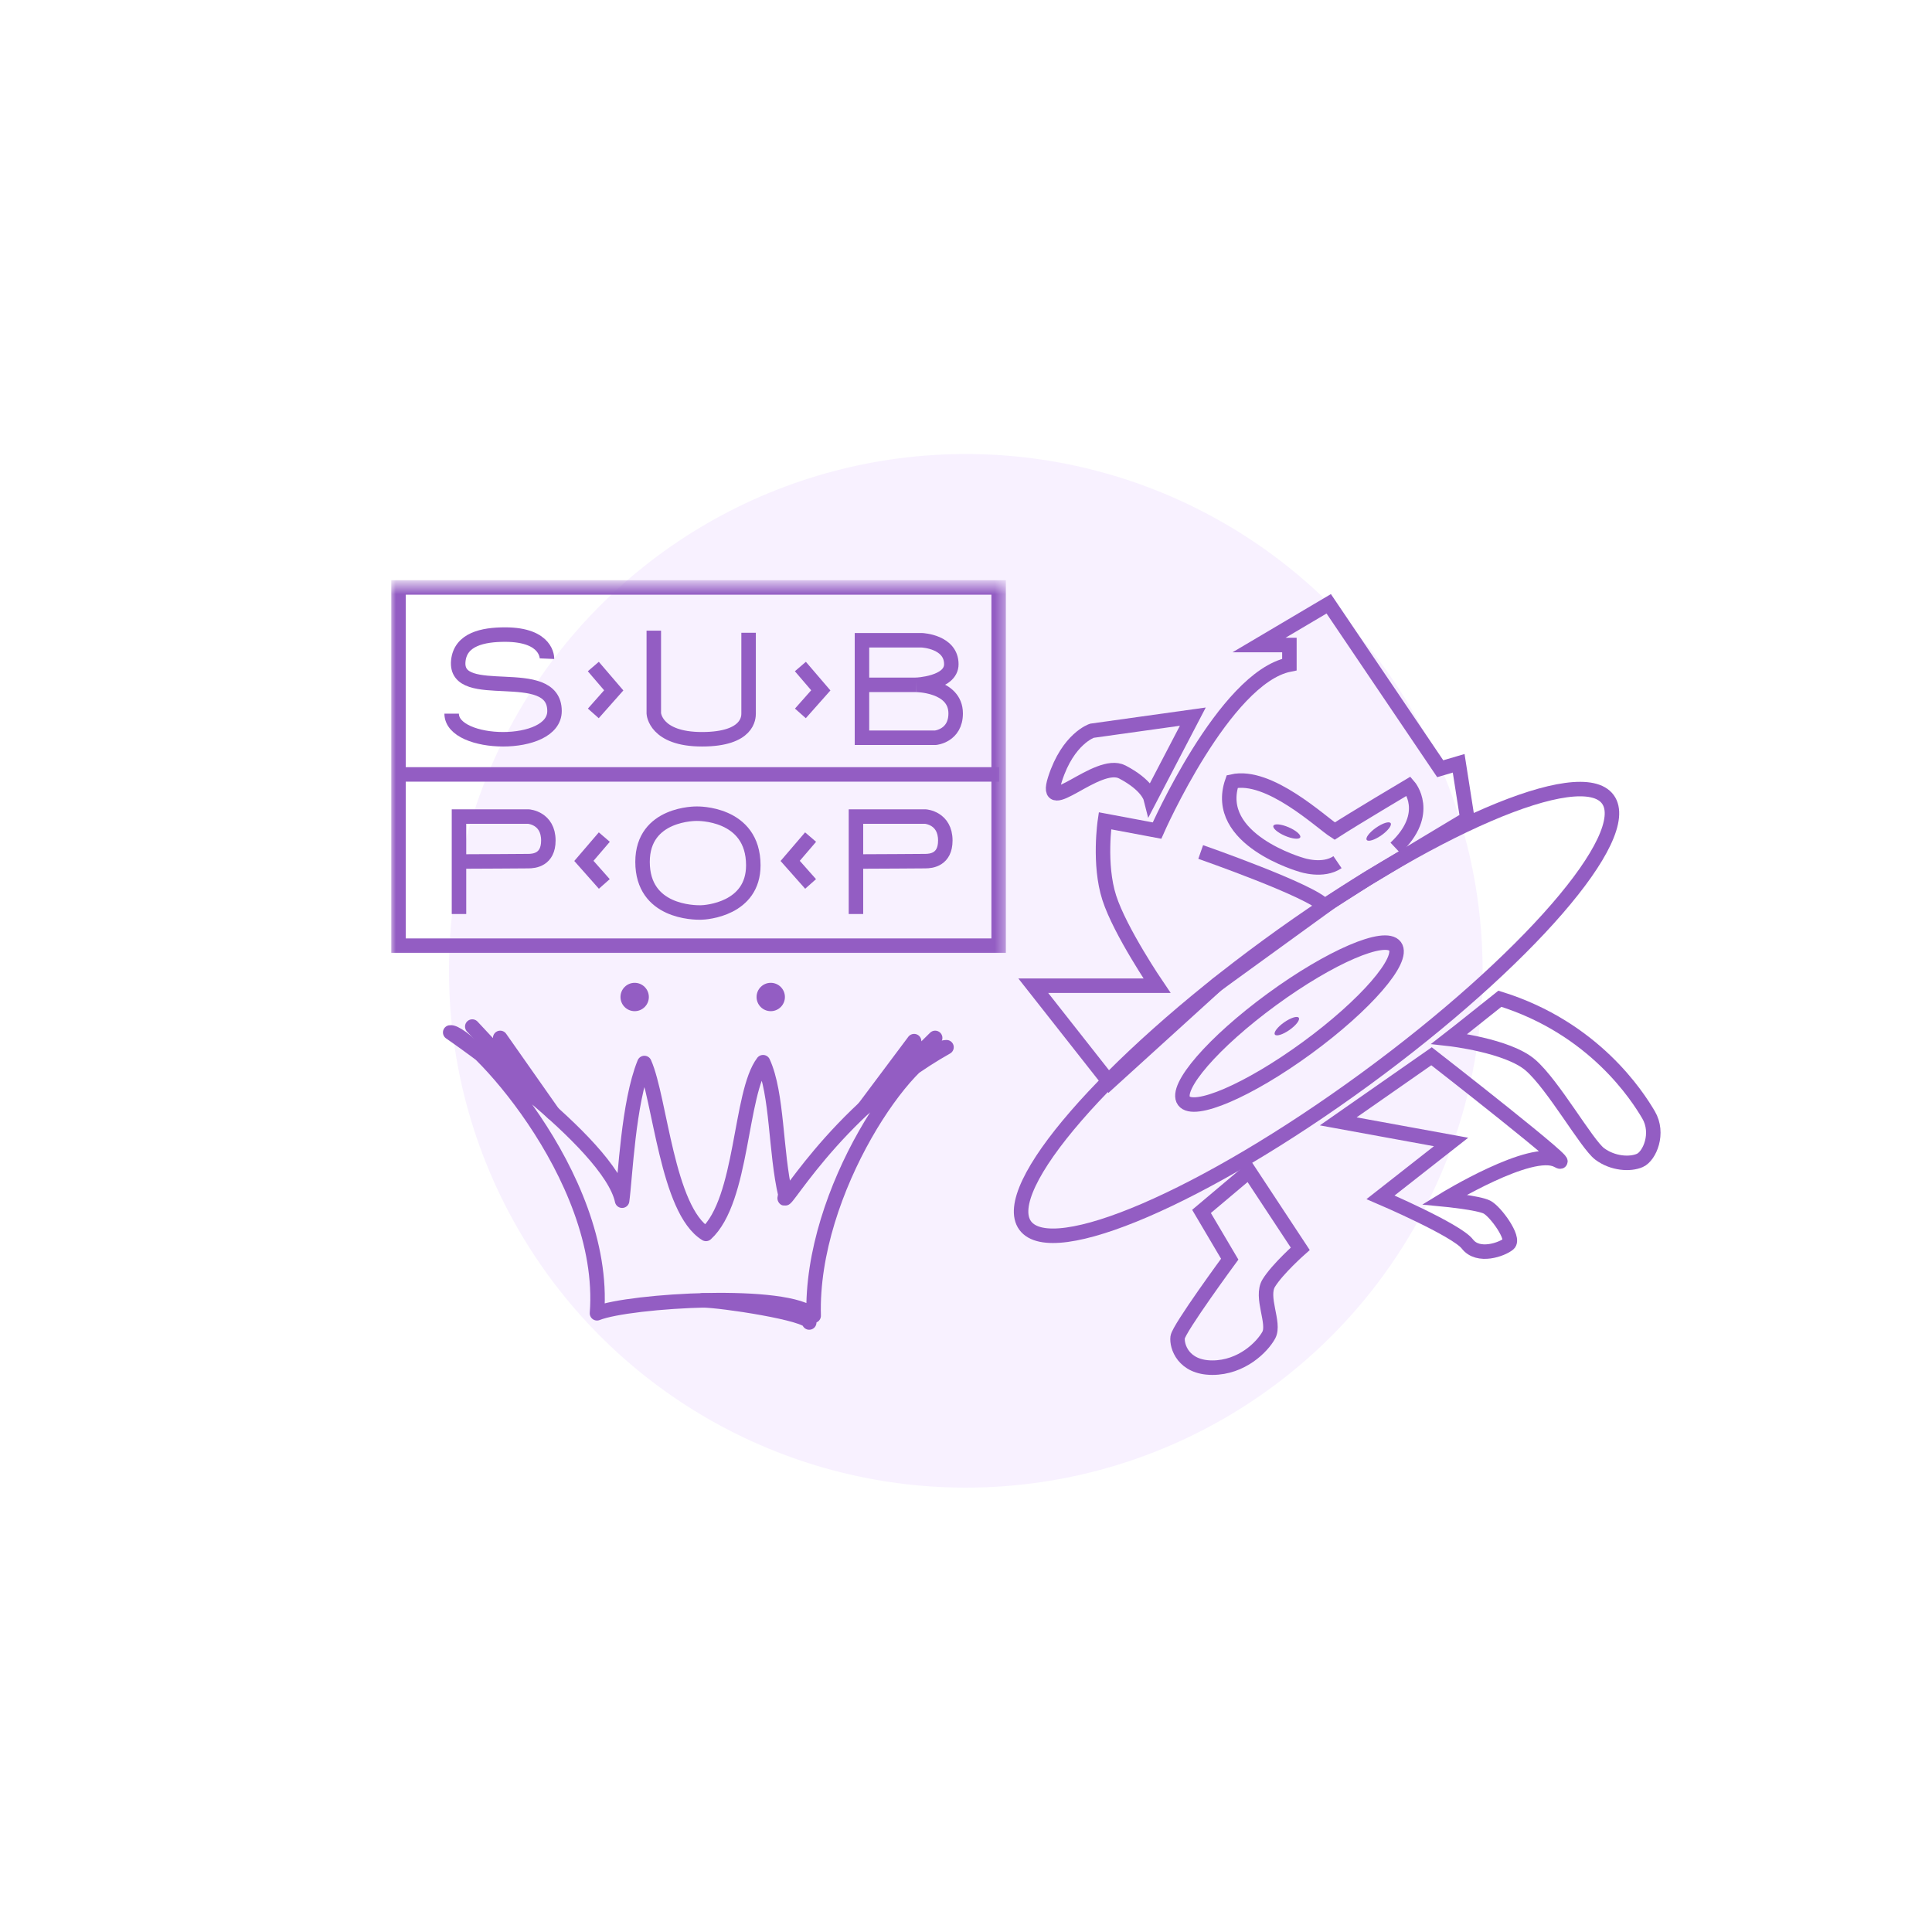 <?xml version="1.0" encoding="UTF-8"?>
<svg width="200px" height="200px" viewBox="0 0 200 200" version="1.1" xmlns="http://www.w3.org/2000/svg" xmlns:xlink="http://www.w3.org/1999/xlink">
    <!-- Generator: Sketch 45.2 (43514) - http://www.bohemiancoding.com/sketch -->
    <title>icon-labels</title>
    <desc>Created with Sketch.</desc>
    <defs>
        <polygon id="path-1" points="0.894 39.198 64.648 39.198 64.648 0.49 0.894 0.49"></polygon>
    </defs>
    <g id="signed-out" stroke="none" stroke-width="1" fill="none" fill-rule="evenodd">
        <g id="icon-labels">
            <g id="labels" transform="translate(39, 47)">
                <circle id="Oval" fill="#9013FE" opacity="0.06" cx="60.978" cy="53.5" r="53.5"></circle>
                <g id="subpop" transform="translate(0.478, 13)">
                    <path d="M7.277,13.879 C7.277,17.321 17.925,17.592 17.925,13.608 C17.925,8.62 7.521,12.848 7.964,8.416 C8.187,6.181 10.508,5.692 12.807,5.692 C17.252,5.692 17.144,8.186 17.144,8.186" id="Stroke-1" stroke="#935DC3" stroke-width="1.5"></path>
                    <polyline id="Stroke-3" stroke="#935DC3" stroke-width="1.5" points="21.942 8.999 24.056 11.466 21.942 13.851"></polyline>
                    <polyline id="Stroke-5" stroke="#935DC3" stroke-width="1.5" points="23.08 26.654 20.966 29.12 23.08 31.506"></polyline>
                    <polyline id="Stroke-7" stroke="#935DC3" stroke-width="1.5" points="44.434 26.654 42.32 29.12 44.434 31.506"></polyline>
                    <polyline id="Stroke-9" stroke="#935DC3" stroke-width="1.5" points="43.377 8.999 45.492 11.466 43.377 13.851"></polyline>
                    <path d="M28.203,5.286 L28.203,13.851 C28.203,13.851 28.339,16.528 33.191,16.528 C38.043,16.528 38.016,14.217 38.016,13.851 L38.016,5.502" id="Stroke-11" stroke="#935DC3" stroke-width="1.5"></path>
                    <path d="M49.753,6.282 L49.753,16.372 L57.356,16.372 C57.356,16.372 59.452,16.182 59.452,13.851 C59.452,10.907 55.344,10.895 55.344,10.895 C55.344,10.895 59.003,10.754 59.003,8.762 C59.003,6.419 55.974,6.282 55.974,6.282 L49.753,6.282 Z" id="Stroke-13" stroke="#935DC3" stroke-width="1.5"></path>
                    <path d="M49.757,10.894 L55.364,10.894" id="stroke" stroke="#935DC3" stroke-width="1.5"></path>
                    <path d="M8.036,34.621 L8.036,24.531 L15.233,24.531 C15.233,24.531 17.287,24.668 17.287,27.011 C17.287,29.004 15.826,29.144 15.205,29.144 C13.708,29.144 11.103,29.184 8.036,29.184" id="Stroke-17" stroke="#935DC3" stroke-width="1.5"></path>
                    <path d="M49.13,34.621 L49.13,24.531 L56.326,24.531 C56.326,24.531 58.38,24.668 58.38,27.011 C58.38,29.004 56.919,29.144 56.298,29.144 C54.801,29.144 52.196,29.184 49.13,29.184" id="Stroke-19" stroke="#935DC3" stroke-width="1.5"></path>
                    <path d="M32.649,24.233 C32.649,24.233 38.504,24.07 38.504,29.577 C38.504,34.1 33.646,34.463 33.039,34.463 C32.432,34.463 27.038,34.479 27.038,29.22 C27.038,24.124 32.649,24.233 32.649,24.233 Z" id="Stroke-21" stroke="#935DC3" stroke-width="1.5"></path>
                    <mask id="mask-2" fill="white">
                        <use xlink:href="#path-1"></use>
                    </mask>
                    <g id="Clip-24"></g>
                    <polygon id="Stroke-23" stroke="#935DC3" stroke-width="1.5" mask="url(#mask-2)" points="1.775 37.895 63.902 37.895 63.902 0.813 1.775 0.813"></polygon>
                    <path d="M2.403,20.167 L63.953,20.167" id="Stroke-25" stroke="#935DC3" stroke-width="1.5" mask="url(#mask-2)"></path>
                </g>
                <g id="ninjatune" transform="translate(66.478, 15.5)">
                    <path d="M29.84,45.964 C23.802,50.38 18.088,52.84 17.077,51.458 C16.066,50.077 20.141,45.376 26.18,40.96 C32.217,36.543 37.931,34.084 38.942,35.465 C39.952,36.847 35.877,41.548 29.84,45.964 Z M60.967,20.246 C58.179,16.434 42.416,23.22 25.76,35.403 C9.104,47.587 -2.14,60.554 0.649,64.366 C3.438,68.178 19.201,61.392 35.858,49.209 C52.514,37.025 63.756,24.058 60.967,20.246 Z" id="Stroke-1" stroke="#935DC3" stroke-width="1.5"></path>
                    <path d="M20.488,39.427 L9.355,49.539 L1.487,39.542 L14.297,39.542 C14.297,39.542 10.478,33.926 9.355,30.444 C8.231,26.962 8.905,22.469 8.905,22.469 L14.297,23.48 C14.297,23.48 21.261,7.643 28,6.295 L28,4.273 L24.855,4.273 L32.071,0.005 L43.613,17.078 L45.523,16.516 L46.421,22.245 L35.974,28.521 L32.319,30.849 L20.488,39.427 Z" id="Stroke-3" stroke="#935DC3" stroke-width="1.5"></path>
                    <path d="M18.902,62.905 L21.822,67.848 C21.822,67.848 16.543,75.036 16.431,75.935 C16.318,76.834 16.992,79.08 20.025,79.08 C23.058,79.08 25.192,76.946 25.866,75.71 C26.54,74.475 24.967,71.779 25.866,70.319 C26.765,68.859 29.123,66.775 29.123,66.775 L23.833,58.75 L18.902,62.905 Z" id="Stroke-5" stroke="#935DC3" stroke-width="1.5"></path>
                    <path d="M42.714,46.843 L33.055,53.583 L44.736,55.717 L37.435,61.445 C37.435,61.445 45.298,64.815 46.421,66.275 C47.544,67.735 50.015,66.837 50.689,66.275 C51.363,65.714 49.341,62.905 48.443,62.456 C47.544,62.007 44.062,61.67 44.062,61.67 C44.062,61.67 53.048,56.166 55.744,57.626 C58.44,59.086 42.714,46.843 42.714,46.843 Z" id="Stroke-7" stroke="#935DC3" stroke-width="1.5"></path>
                    <path d="M44.555,45.046 C44.555,45.046 50.577,45.72 52.936,47.742 C55.294,49.764 58.776,55.948 60.124,56.955 C61.472,57.963 63.269,58.076 64.28,57.626 C65.291,57.177 66.302,54.818 65.179,52.909 C64.056,50.999 59.563,43.923 49.791,40.89 C45.859,44.035 44.555,45.046 44.555,45.046 Z" id="Stroke-9" stroke="#935DC3" stroke-width="1.5"></path>
                    <path d="M38.98,25.277 C42.799,21.683 40.356,18.875 40.356,18.875 C40.356,18.875 34.661,22.259 32.69,23.536 C31.273,22.627 25.9,17.532 22.081,18.403 C19.985,24.43 29.261,27.033 29.261,27.033 C29.261,27.033 31.468,27.784 32.981,26.752" id="Stroke-11" stroke="#935DC3" stroke-width="1.5"></path>
                    <path d="M18.003,11.686 L7.557,13.146 C7.557,13.146 5.086,13.947 3.738,18.152 C2.39,22.357 8.119,16.067 10.702,17.415 C13.286,18.762 13.623,20.083 13.623,20.083 L18.003,11.686 Z" id="Stroke-13" stroke="#935DC3" stroke-width="1.5"></path>
                    <path d="M18.818,25.698 C18.818,25.698 30.415,29.742 31.622,31.287" id="Stroke-15" stroke="#935DC3" stroke-width="1.5"></path>
                    <path d="M29.122,24.178 C29.017,24.422 28.31,24.352 27.543,24.022 C26.774,23.692 26.238,23.227 26.344,22.983 C26.449,22.739 27.154,22.808 27.923,23.139 C28.69,23.469 29.227,23.934 29.122,24.178" id="Fill-17" fill="#935DC3"></path>
                    <path d="M38.48,22.712 C38.633,22.929 38.202,23.494 37.518,23.974 C36.834,24.454 36.157,24.666 36.004,24.448 C35.852,24.231 36.282,23.667 36.967,23.187 C37.651,22.707 38.328,22.495 38.48,22.712" id="Fill-19" fill="#935DC3"></path>
                    <path d="M28.971,42.858 C29.123,43.075 28.693,43.64 28.008,44.12 C27.324,44.6 26.647,44.812 26.495,44.594 C26.342,44.377 26.772,43.813 27.457,43.332 C28.141,42.853 28.818,42.641 28.971,42.858" id="Fill-21" fill="#935DC3"></path>
                </g>
                <g id="crown" transform="translate(7.478, 54.741)">
                    <path d="M0.126,5.136 C1.845,4.8 16.414,19.828 15.323,34.21 C18.677,32.869 35.112,31.862 37.753,34.462 C37.376,21.465 47.731,6.791 51.504,6.666 C39.639,13.338 33.99,24.491 34.832,21.965 C33.784,17.522 34.022,11.487 32.513,8.217 C30.081,11.403 30.458,22.471 26.605,25.993 C22.576,23.52 21.864,11.99 20.229,8.301 C18.552,12.409 18.258,20.124 17.923,22.555 C16.623,16.434 0.126,5.136 0.126,5.136 Z" id="Stroke-1" stroke="#935DC3" stroke-width="1.5" stroke-linejoin="round"></path>
                    <path d="M20.69,1.467 C20.69,2.278 20.033,2.935 19.222,2.935 C18.412,2.935 17.755,2.278 17.755,1.467 C17.755,0.657 18.412,0 19.222,0 C20.033,0 20.69,0.657 20.69,1.467" id="Fill-3" fill="#935DC3"></path>
                    <path d="M34.776,1.467 C34.776,2.278 34.119,2.935 33.309,2.935 C32.498,2.935 31.842,2.278 31.842,1.467 C31.842,0.657 32.498,0 33.309,0 C34.119,0 34.776,0.657 34.776,1.467" id="Fill-5" fill="#935DC3"></path>
                    <polyline id="Stroke-7" stroke="#935DC3" stroke-width="1.5" stroke-linecap="round" stroke-linejoin="round" points="50.33 5.702 42.965 12.963 48.15 6.037"></polyline>
                    <polyline id="Stroke-9" stroke="#935DC3" stroke-width="1.5" stroke-linecap="round" stroke-linejoin="round" points="2.411 4.528 10.768 13.483 5.303 5.702"></polyline>
                    <path d="M26.258,32.871 C28.173,32.871 37.323,34.252 37.292,35.164" id="Stroke-11" stroke="#935DC3" stroke-width="1.5" stroke-linecap="round" stroke-linejoin="round"></path>
                </g>
            </g>
        </g>
    </g>
</svg>